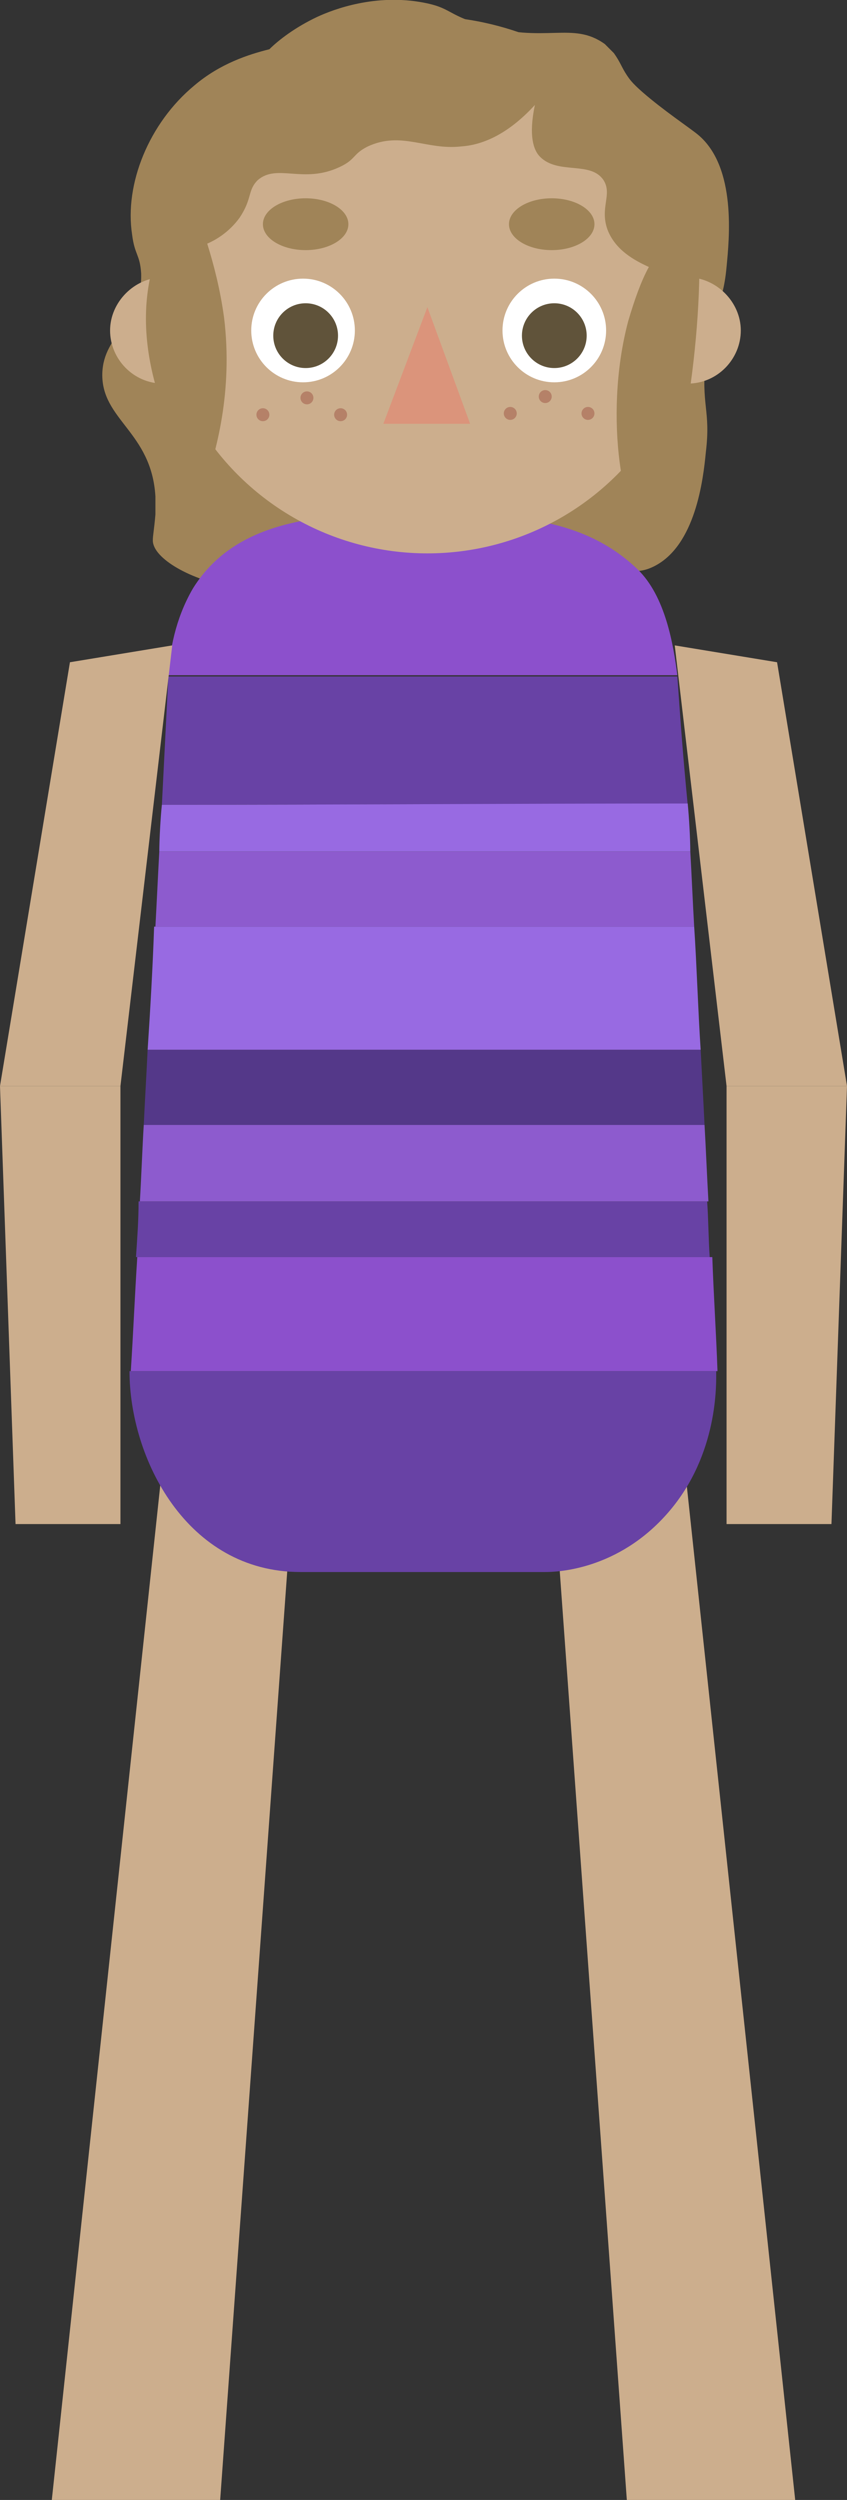 <?xml version="1.0" encoding="utf-8"?>
<!-- Generator: Adobe Illustrator 22.0.0, SVG Export Plug-In . SVG Version: 6.00 Build 0)  -->
<svg version="1.1" id="Layer_1" xmlns="http://www.w3.org/2000/svg" xmlns:xlink="http://www.w3.org/1999/xlink" x="0px" y="0px"
	 viewBox="0 0 65.4 192.9" style="enable-background:new 0 0 65.4 192.9;" xml:space="preserve">
<rect x="0" y="0" width="65.4" height="192.9" fill="#333333" stroke="none"/>
<style type="text/css">
	.st0{fill:#A08458;}
	.st1{fill:#CCAE8D;}
	.st2{fill:#8C50CC;}
	.st3{fill:#6842A5;}
	.st4{fill:#8D5BCE;}
	.st5{fill:#543889;}
	.st6{fill:#986AE2;}
	.st7{fill:#DB947B;}
	.st8{fill:#FFFFFF;}
	.st9{fill:#60533A;}
	.st10{fill:#B58168;}
</style>
<g>
	<path class="st0" d="M49.6,7.1c-0.8-0.7-1-1-1.2-1.3c-0.4-0.6-0.5-1-1-1.7c-0.2-0.2-0.4-0.4-0.7-0.7c-2.5-1.8-4.6,0-9.6-1.5
		c-2.6-0.8-2.3-1.3-4.4-1.7c-3.7-0.7-6.9,0.5-8.2,1.1c-1.7,0.8-3,1.8-3.7,2.5C19.2,4.2,17,4.9,15,6.6c-3.5,2.9-5.4,7.6-4.8,11.5
		c0.2,1.6,0.6,1.5,0.7,3C11,25,8,25.7,7.9,28.8c-0.1,3.6,3.8,4.5,4.1,9.5c0,0.6,0,1,0,1.4c-0.1,1.2-0.2,1.6-0.2,2
		c0,1.4,3,3.1,6.2,3.6c3.3,0.5,3.9-0.7,7.5-0.6c4.4,0.1,4.4,1.9,8,1.9c4.5,0,5.1-2.7,10.3-3.1c3.9-0.2,4.7,1.2,6.7,0.2
		c3.2-1.6,3.8-6.7,4-8.8c0.4-3.3-0.4-3.6,0-7.3c0.4-3.8,1.3-3.7,1.6-7c0.2-2.1,0.8-7.7-2.2-10.2C53.3,9.9,51.2,8.5,49.6,7.1z"/>
	<polygon class="st1" points="48.4,192.9 61.4,192.9 52.5,109.7 42.9,116.8 	"/>
	<polygon class="st1" points="17,192.9 4,192.9 12.9,109.7 22.5,116.8 	"/>
	<g>
		<path class="st2" d="M13,52.1c0.1-1.8,0.5-4.3,1.9-6.7c3.6-5.8,11.1-5.8,17.7-5.7c6.3,0,12.2,0,16.6,4.2c2.2,2.1,2.8,5.9,3.1,8.2
			C39.2,52.1,26.1,52.1,13,52.1z"/>
		<path class="st3" d="M55.3,105.8c0,0.9,0.2,6.4-3.7,10.9s-8.7,4.6-9.5,4.6H23.2c-8.8,0-13.2-8.8-13.2-15.5
			C25.2,105.8,40.2,105.8,55.3,105.8z"/>
		<path class="st2" d="M10.1,105.8c0.2-3.1,0.3-5.7,0.5-8.8c14.8,0,29.6,0,44.4,0c0.1,2.9,0.3,5.9,0.4,8.8
			C40.2,105.8,25.1,105.8,10.1,105.8z"/>
		<path class="st3" d="M12.5,62.1c0.2-3.9,0.3-6,0.5-9.9c13.1,0,26.2,0,39.3,0c0.3,4.2,0.4,5.7,0.8,9.9C39.5,62,26.1,62.1,12.5,62.1
			z"/>
		<path class="st3" d="M10.5,97c0.1-1.5,0.2-2.8,0.2-4.3c14.3,0,29.3,0,43.9,0c0.1,1.3,0.1,2.9,0.2,4.3C39.9,97,25.4,97,10.5,97z"/>
		<path class="st4" d="M10.8,92.7c0.1-1.6,0.2-4.3,0.3-5.9c14.5,0,29.2,0,43.3,0c0.1,1.7,0.2,4.2,0.3,5.9
			C40.2,92.7,25.6,92.7,10.8,92.7z"/>
		<path class="st5" d="M11.1,86.8c0.1-2.1,0.2-3.7,0.3-5.8c14,0,28.5,0,42.7,0c0.1,2,0.2,3.7,0.3,5.8C40,86.8,26,86.8,11.1,86.8z"/>
		<path class="st6" d="M11.4,81c0.2-3,0.4-6.5,0.5-9.5c14.5,0,27.4,0,41.7,0c0.2,3,0.3,6.5,0.5,9.5C39.9,81,25.8,81,11.4,81z"/>
		<path class="st4" d="M12,71.5c0.1-1.8,0.2-4,0.3-5.8c13.9,0,26.8,0,41,0c0.1,1.7,0.2,4.1,0.3,5.8C39.6,71.5,26,71.5,12,71.5z"/>
		<path class="st6" d="M12.3,65.7c0-0.9,0.1-2.7,0.2-3.6c13.8,0,27-0.1,40.6-0.1c0.1,1,0.2,2.7,0.2,3.7
			C39.7,65.7,26.1,65.7,12.3,65.7z"/>
	</g>
	<polygon class="st1" points="9.3,83.8 0,83.8 5.4,51.1 13.3,49.8 	"/>
	<polygon class="st1" points="1.2,117.6 9.3,117.6 9.3,83.8 0,83.8 	"/>
	<polygon class="st1" points="56.1,83.8 65.4,83.8 60,51.1 52.1,49.8 	"/>
	<polygon class="st1" points="64.2,117.6 56.1,117.6 56.1,83.8 65.4,83.8 	"/>
	<circle class="st1" cx="33" cy="22" r="20.7"/>
	<polygon class="st7" points="33,23.7 29.6,32.7 36.3,32.7 	"/>
	<circle class="st8" cx="23.4" cy="25.5" r="4"/>
	<circle class="st8" cx="42.8" cy="25.5" r="4"/>
	<path class="st1" d="M12.6,29.6c-2.3,0-4.1-1.9-4.1-4.1s1.9-4.1,4.1-4.1C12.6,24.1,12.6,26.9,12.6,29.6z"/>
	<path class="st1" d="M53.1,29.6c2.3,0,4.1-1.9,4.1-4.1s-1.9-4.1-4.1-4.1C53.1,24.1,53.1,26.9,53.1,29.6z"/>
	<circle class="st9" cx="23.6" cy="25.9" r="2.5"/>
	<circle class="st9" cx="42.8" cy="25.9" r="2.5"/>
	<path class="st0" d="M41.3,8.1c-2.2,2.4-4.2,3.1-5.7,3.2c-2.7,0.3-4.6-1.2-7.2,0c-1.2,0.6-0.9,1-2.2,1.6c-2.8,1.3-4.8-0.3-6.3,1
		c-0.8,0.8-0.4,1.4-1.4,2.9c-0.8,1.1-1.8,1.7-2.5,2c0.5,1.6,1,3.5,1.3,5.7c0.7,5.7-0.6,10.4-1.6,13.2c-2-3.1-6.1-10.5-3.7-17.8
		c0-0.1-0.1-2.1,0.3-3.1c1.3-3.2,1.7-5,1.8-5.4c1.1-3,6.4-7.1,12.7-9.2c8.5-2.7,15.6,1.2,16.9,1.9c0.8,0.4,9.2,5.4,10.2,14.3
		c0.1,0.8,0.1,1.4,0.1,2.6c-0.1,8.8-2.4,19.9-4.2,19.8c-1.5-0.1-3.3-8.4-1.3-16c0.5-1.7,1-3.1,1.6-4.2c-1.1-0.5-2.6-1.3-3.2-2.9
		c-0.6-1.7,0.4-2.7-0.3-3.8c-1-1.5-3.5-0.4-4.9-1.8C41.2,11.6,40.8,10.5,41.3,8.1z"/>
	<ellipse class="st0" cx="42.6" cy="17.3" rx="3.3" ry="2"/>
	<ellipse class="st0" cx="23.6" cy="17.3" rx="3.3" ry="2"/>
	<circle class="st10" cx="20.3" cy="32" r="0.5"/>
	<circle class="st10" cx="23.7" cy="30.7" r="0.5"/>
	<circle class="st10" cx="26.3" cy="32" r="0.5"/>
	<circle class="st10" cx="45.4" cy="31.9" r="0.5"/>
	<circle class="st10" cx="42.1" cy="30.6" r="0.5"/>
	<circle class="st10" cx="39.4" cy="31.9" r="0.5"/>
</g>
</svg>
